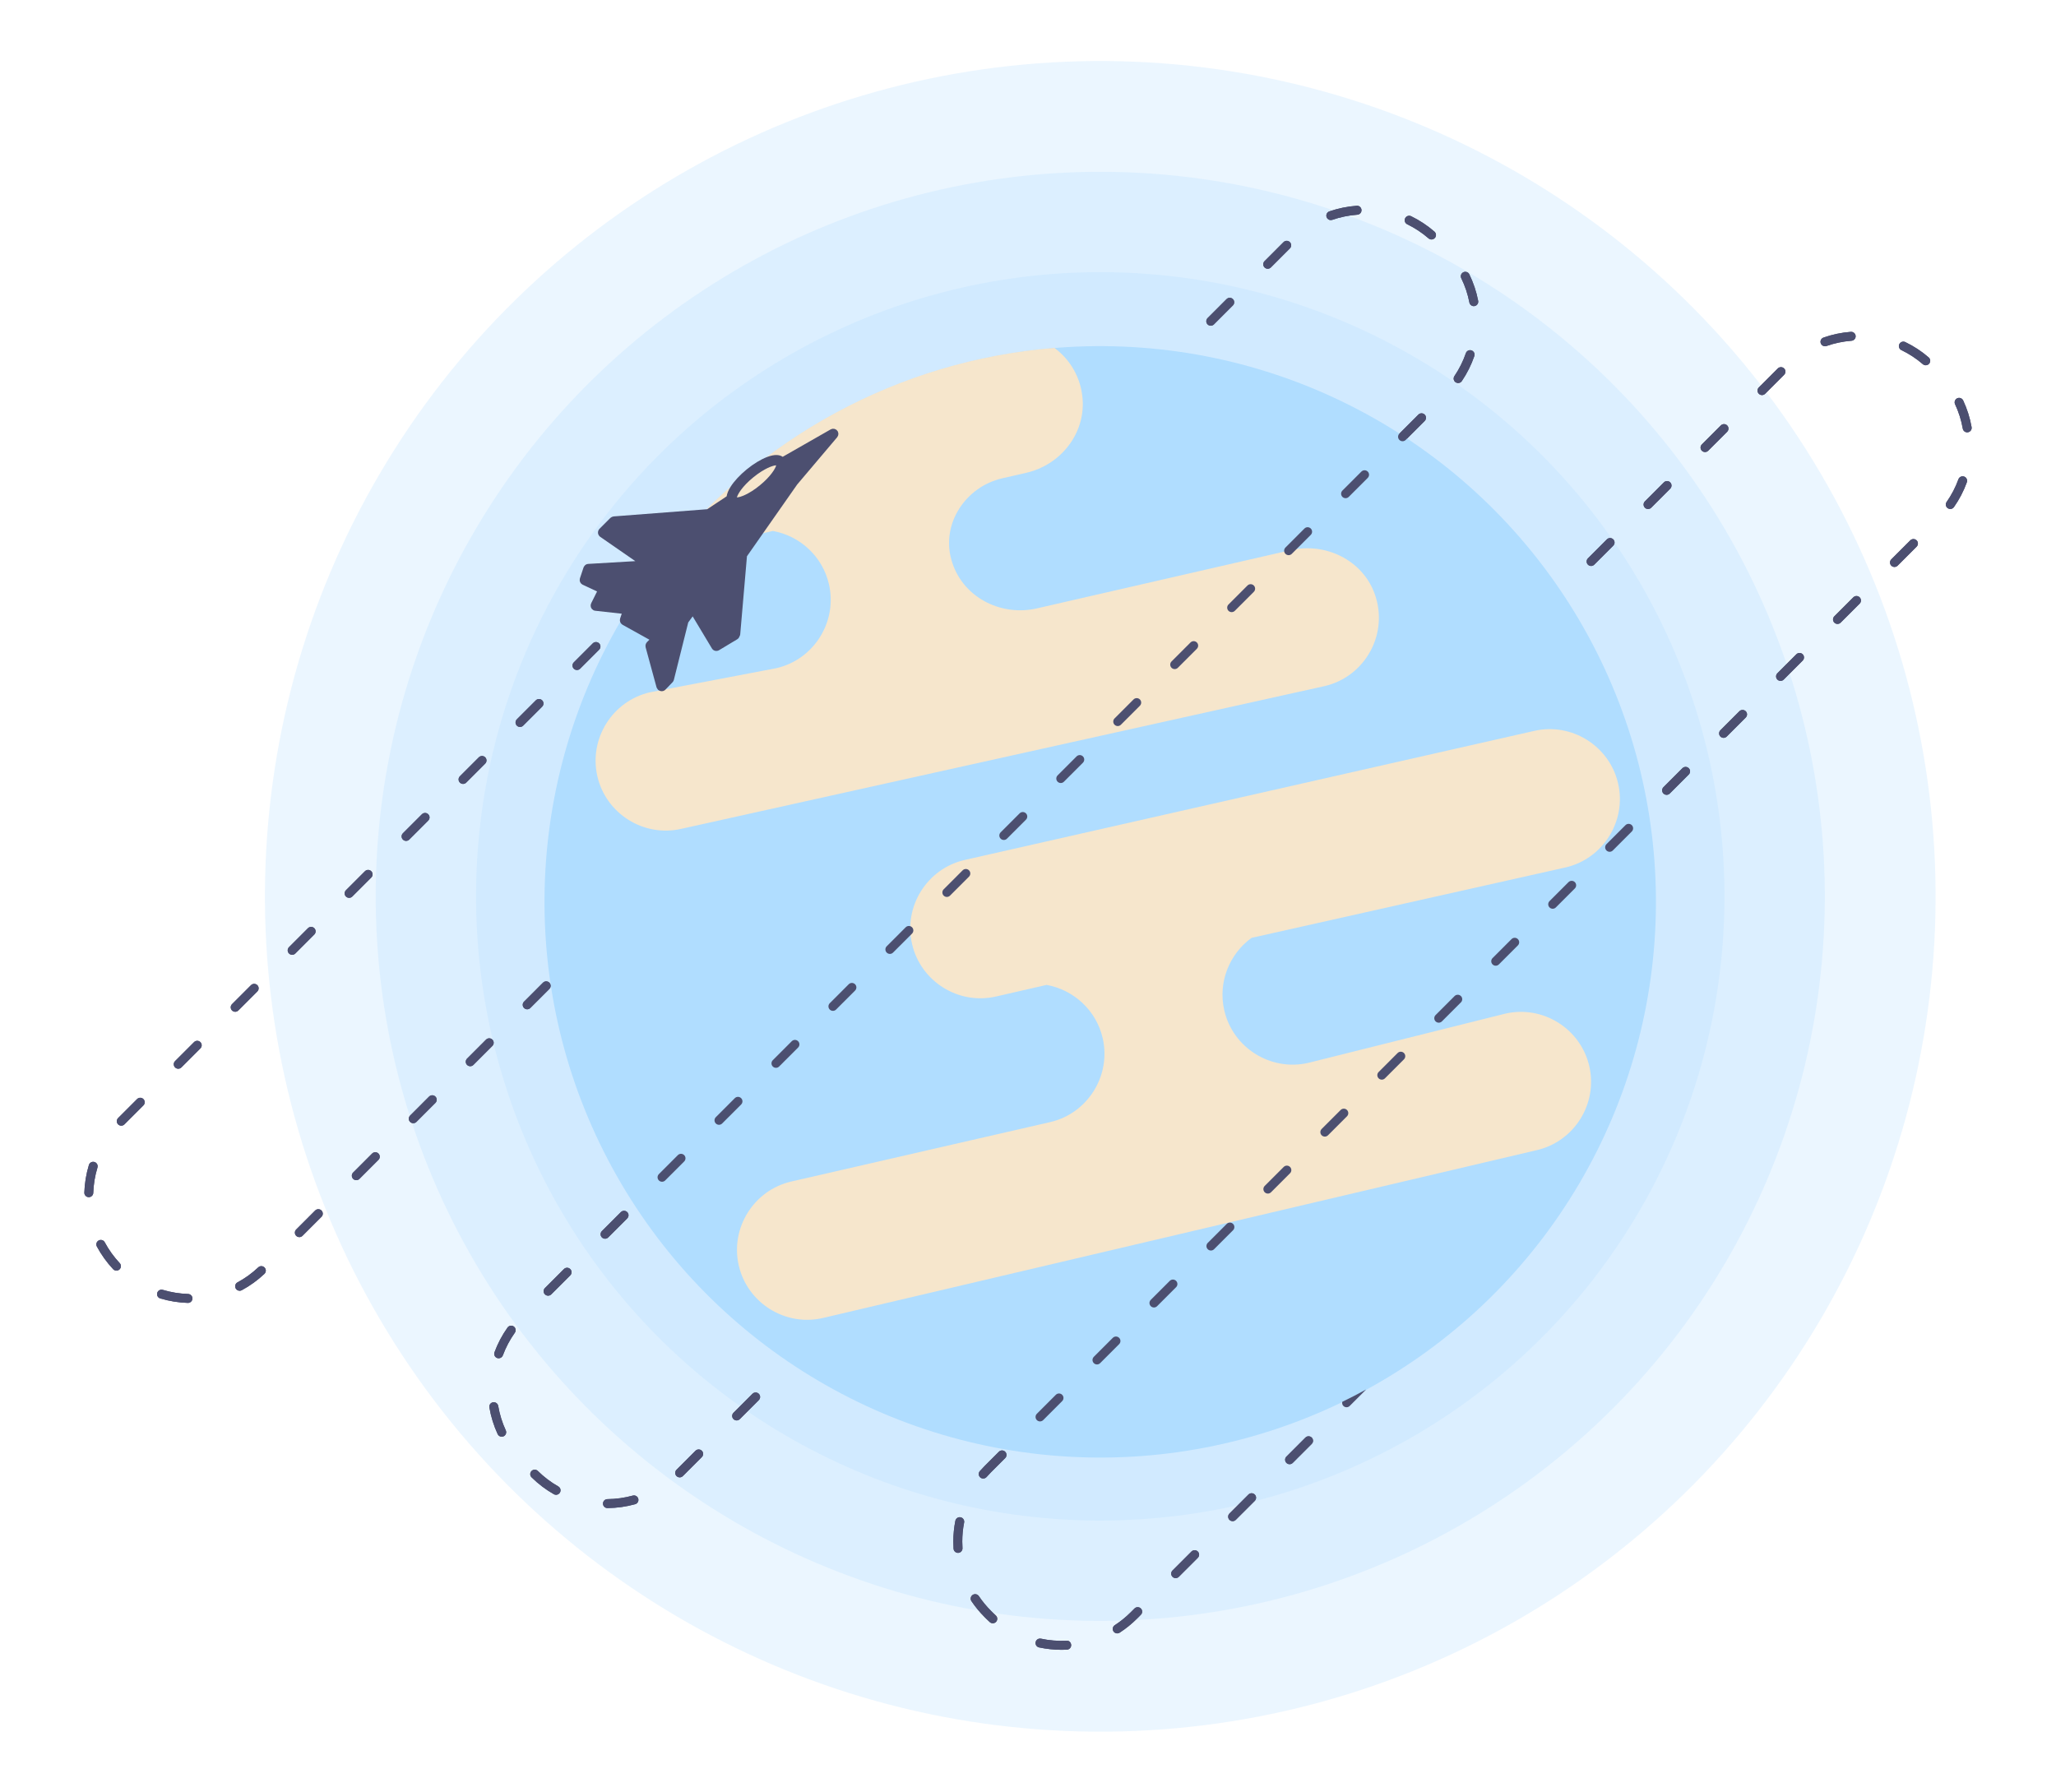 <?xml version="1.0" encoding="utf-8"?>
<!-- Generator: Adobe Illustrator 19.2.1, SVG Export Plug-In . SVG Version: 6.00 Build 0)  -->
<svg version="1.1" id="Layer_1" xmlns="http://www.w3.org/2000/svg" xmlns:xlink="http://www.w3.org/1999/xlink" x="0px" y="0px"
	 viewBox="0 0 390 340" style="enable-background:new 0 0 390 340;" xml:space="preserve">
<style type="text/css">
	.st0{opacity:0.25;fill:#B0DDFF;}
	.st1{fill:#B0DDFF;}
	.st2{fill:none;}
	.st3{fill:#4C4F70;}
	.st4{fill:#F6E6CC;}
</style>
<ellipse transform="matrix(0.008 -1 1 0.008 37.039 377.329)" class="st0" cx="208.661" cy="170" rx="158.448" ry="158.448"/>
<ellipse transform="matrix(0.008 -1 1 0.008 37.039 377.329)" class="st0" cx="208.661" cy="170" rx="137.437" ry="137.437"/>
<ellipse transform="matrix(0.008 -1 1 0.008 37.039 377.329)" class="st0" cx="208.661" cy="170" rx="118.402" ry="118.402"/>
<ellipse transform="matrix(0.008 -1 1 0.008 35.987 378.356)" class="st1" cx="208.653" cy="171.043" rx="105.411" ry="105.411"/>
<ellipse transform="matrix(0.008 -1 1 0.008 35.987 378.356)" class="st2" cx="208.653" cy="171.043" rx="105.411" ry="105.411"/>
<g>
	<path class="st3" d="M36.81,197.677l-3.601,3.601c-0.332,0.332-0.332,0.869,0,1.2
		c0.166,0.166,0.383,0.249,0.6,0.249c0.217,0,0.434-0.083,0.6-0.249l3.601-3.601
		c0.332-0.332,0.332-0.869,0-1.2C37.679,197.345,37.142,197.345,36.81,197.677z"/>
	<path class="st3" d="M70.426,166.461c0.332-0.332,0.332-0.869,0-1.2s-0.869-0.332-1.2,0l-3.601,3.601
		c-0.332,0.332-0.332,0.869,0,1.2c0.166,0.166,0.383,0.249,0.6,0.249s0.434-0.083,0.6-0.249
		L70.426,166.461z"/>
	<path class="st3" d="M59.783,229.62l-3.601,3.601c-0.332,0.332-0.332,0.869,0,1.2
		c0.166,0.166,0.383,0.249,0.6,0.249s0.434-0.083,0.6-0.249l3.601-3.601
		c0.332-0.332,0.332-0.869,0-1.2S60.114,229.288,59.783,229.62z"/>
	<path class="st3" d="M45.213,191.674l3.601-3.601c0.332-0.332,0.332-0.869,0-1.2s-0.869-0.332-1.2,0
		l-3.601,3.601c-0.332,0.332-0.332,0.869,0,1.2c0.166,0.166,0.383,0.249,0.6,0.249
		S45.047,191.84,45.213,191.674z"/>
	<path class="st3" d="M48.989,240.404c-1.184,1.119-2.507,2.076-3.935,2.844
		c-0.413,0.222-0.567,0.738-0.345,1.151c0.154,0.285,0.446,0.446,0.748,0.446
		c0.136,0,0.275-0.033,0.403-0.101c1.557-0.839,3.003-1.884,4.296-3.106
		c0.34-0.322,0.355-0.859,0.033-1.2C49.867,240.099,49.33,240.081,48.989,240.404z"/>
	<path class="st3" d="M59.62,177.267c0.332-0.332,0.332-0.869,0-1.2s-0.869-0.332-1.2,0l-3.601,3.601
		c-0.332,0.332-0.332,0.869,0,1.2c0.166,0.166,0.383,0.249,0.6,0.249s0.434-0.083,0.6-0.249
		L59.62,177.267z"/>
	<path class="st3" d="M70.589,218.814l-3.603,3.603c-0.332,0.332-0.332,0.869,0,1.2
		c0.166,0.166,0.383,0.249,0.6,0.249s0.434-0.083,0.6-0.249l3.603-3.603
		c0.332-0.332,0.332-0.869,0-1.2S70.92,218.482,70.589,218.814z"/>
	<path class="st3" d="M93.399,197.204c-0.332-0.332-0.869-0.332-1.2,0l-3.601,3.601
		c-0.332,0.332-0.332,0.869,0,1.2c0.166,0.166,0.383,0.249,0.6,0.249
		c0.217,0,0.434-0.083,0.6-0.249l3.601-3.601C93.731,198.073,93.731,197.536,93.399,197.204z"/>
	<path class="st3" d="M94.505,266.69c-0.08-0.463-0.524-0.768-0.98-0.695
		c-0.463,0.08-0.773,0.517-0.695,0.98c0.298,1.751,0.827,3.454,1.569,5.062
		c0.143,0.312,0.451,0.494,0.771,0.494c0.119,0,0.24-0.025,0.355-0.078
		c0.426-0.196,0.612-0.701,0.416-1.126C95.261,269.853,94.779,268.293,94.505,266.69z"/>
	<path class="st3" d="M96.276,251.822c-1.03,1.448-1.864,3.024-2.477,4.689
		c-0.162,0.439,0.061,0.927,0.502,1.089c0.096,0.036,0.196,0.053,0.293,0.053
		c0.345,0,0.67-0.212,0.796-0.555c0.562-1.522,1.326-2.966,2.268-4.291
		c0.272-0.383,0.182-0.912-0.199-1.184C97.082,251.352,96.549,251.44,96.276,251.822z"/>
	<path class="st3" d="M92.036,144.851c0.332-0.332,0.332-0.869,0-1.2s-0.869-0.332-1.2,0l-3.601,3.601
		c-0.332,0.332-0.332,0.869,0,1.2c0.166,0.166,0.383,0.249,0.6,0.249
		c0.217,0,0.434-0.083,0.6-0.249L92.036,144.851z"/>
	<path class="st3" d="M81.393,208.01l-3.601,3.601c-0.332,0.332-0.332,0.869,0,1.2
		c0.166,0.166,0.383,0.249,0.6,0.249s0.434-0.083,0.6-0.249l3.601-3.601
		c0.332-0.332,0.332-0.869,0-1.2S81.724,207.678,81.393,208.01z"/>
	<path class="st3" d="M81.232,155.656c0.332-0.332,0.332-0.869,0-1.2s-0.869-0.332-1.2,0l-3.603,3.603
		c-0.332,0.332-0.332,0.869,0,1.2c0.166,0.166,0.383,0.249,0.6,0.249s0.434-0.083,0.6-0.249
		L81.232,155.656z"/>
	<path class="st3" d="M266.896,83.201l3.354-3.354c0.332-0.332,0.332-0.869,0-1.2
		c-0.332-0.332-0.869-0.332-1.2,0l-3.601,3.601c-0.002,0.002-0.002,0.004-0.004,0.006
		C265.93,82.566,266.415,82.882,266.896,83.201z"/>
	<path class="st3" d="M102.842,134.046c0.332-0.332,0.332-0.869,0-1.2s-0.869-0.332-1.2,0l-3.601,3.601
		c-0.332,0.332-0.332,0.869,0,1.2c0.166,0.166,0.383,0.249,0.6,0.249s0.434-0.083,0.6-0.249
		L102.842,134.046z"/>
	<path class="st3" d="M266.932,42.54c1.457,0.71,2.82,1.61,4.051,2.679
		c0.161,0.139,0.36,0.207,0.557,0.207c0.237,0,0.473-0.099,0.642-0.292
		c0.307-0.355,0.269-0.89-0.085-1.199c-1.343-1.166-2.83-2.149-4.422-2.922
		c-0.415-0.207-0.929-0.032-1.134,0.391C266.335,41.827,266.511,42.336,266.932,42.54z"/>
	<path class="st3" d="M278.727,57.385c0.08,0.406,0.434,0.688,0.832,0.688
		c0.055,0,0.108-0.005,0.162-0.015c0.461-0.09,0.761-0.536,0.673-0.995
		c-0.337-1.743-0.904-3.434-1.681-5.029c-0.206-0.421-0.713-0.59-1.136-0.39
		c-0.421,0.206-0.595,0.715-0.39,1.136C277.902,54.24,278.419,55.79,278.727,57.385z"/>
	<path class="st3" d="M276.59,72.661c0.272,0,0.539-0.131,0.703-0.373
		c0.993-1.466,1.791-3.061,2.369-4.74c0.153-0.444-0.083-0.927-0.526-1.079
		c-0.454-0.154-0.927,0.083-1.079,0.526c-0.529,1.539-1.26,2.999-2.17,4.343
		c-0.262,0.388-0.161,0.915,0.227,1.179C276.26,72.613,276.426,72.661,276.59,72.661z"/>
	<path class="st3" d="M312.617,96.554c0.217,0,0.434-0.083,0.6-0.249l3.603-3.603
		c0.332-0.332,0.332-0.869,0-1.2c-0.332-0.332-0.869-0.332-1.2,0l-3.603,3.603
		c-0.332,0.332-0.332,0.869,0,1.2C312.183,96.472,312.4,96.554,312.617,96.554z"/>
	<path class="st3" d="M301.813,107.359c0.217,0,0.434-0.083,0.6-0.249l3.601-3.601
		c0.332-0.332,0.332-0.869,0-1.2c-0.332-0.332-0.869-0.332-1.2,0l-3.601,3.601
		c-0.332,0.332-0.332,0.869,0,1.2C301.379,107.276,301.596,107.359,301.813,107.359z"/>
	<path class="st3" d="M35.681,245.451c-1.627-0.05-3.24-0.312-4.797-0.778
		c-0.446-0.138-0.922,0.119-1.056,0.569c-0.136,0.449,0.119,0.922,0.569,1.056
		c1.698,0.511,3.459,0.796,5.231,0.851c0.01,0,0.018,0,0.027,0c0.458,0,0.834-0.363,0.849-0.822
		C36.517,245.857,36.148,245.466,35.681,245.451z"/>
	<path class="st3" d="M252.437,41.751c0.093,0,0.186-0.015,0.279-0.046
		c1.53-0.532,3.132-0.861,4.759-0.977c0.468-0.035,0.819-0.441,0.786-0.909
		c-0.035-0.469-0.448-0.839-0.909-0.786c-1.774,0.128-3.522,0.486-5.193,1.066
		c-0.443,0.154-0.676,0.638-0.524,1.081C251.757,41.531,252.085,41.751,252.437,41.751z"/>
	<path class="st3" d="M19.871,235.65c-0.221-0.415-0.738-0.57-1.149-0.347
		c-0.413,0.221-0.569,0.735-0.347,1.149c0.832,1.555,1.872,3.003,3.091,4.303
		c0.167,0.179,0.393,0.269,0.62,0.269c0.209,0,0.416-0.076,0.58-0.229
		c0.342-0.322,0.36-0.859,0.04-1.2C21.589,238.403,20.635,237.076,19.871,235.65z"/>
	<path class="st3" d="M26.004,208.482l-3.601,3.601c-0.332,0.332-0.332,0.869,0,1.2
		c0.166,0.166,0.383,0.249,0.6,0.249s0.434-0.083,0.6-0.249l3.601-3.601
		c0.332-0.332,0.332-0.869,0-1.2C26.873,208.151,26.336,208.151,26.004,208.482z"/>
	<path class="st3" d="M17.923,220.419c-0.456-0.136-0.924,0.118-1.06,0.565
		c-0.516,1.696-0.806,3.455-0.866,5.23c-0.015,0.469,0.352,0.861,0.821,0.877
		c0.01,0,0.02,0,0.028,0c0.456,0,0.834-0.361,0.849-0.821c0.053-1.625,0.32-3.238,0.793-4.792
		C18.624,221.029,18.37,220.555,17.923,220.419z"/>
	<path class="st3" d="M229.666,61.786c0.217,0,0.434-0.083,0.6-0.249l3.601-3.601
		c0.332-0.332,0.332-0.869,0-1.2s-0.869-0.332-1.2,0l-3.601,3.601
		c-0.332,0.332-0.332,0.869,0,1.2C229.232,61.703,229.449,61.786,229.666,61.786z"/>
	<path class="st3" d="M109.444,127.092c0.217,0,0.434-0.083,0.6-0.249l3.603-3.603
		c0.332-0.332,0.332-0.869,0-1.2s-0.869-0.332-1.2,0l-3.603,3.603
		c-0.332,0.332-0.332,0.869,0,1.2C109.01,127.009,109.227,127.092,109.444,127.092z"/>
	<path class="st3" d="M240.472,50.98c0.217,0,0.434-0.083,0.6-0.249l3.601-3.601
		c0.332-0.332,0.332-0.869,0-1.2s-0.869-0.332-1.2,0l-3.601,3.601
		c-0.332,0.332-0.332,0.869,0,1.2C240.037,50.897,240.255,50.98,240.472,50.98z"/>
	<path class="st3" d="M327.625,80.698c-0.332-0.332-0.869-0.332-1.2,0l-3.601,3.601
		c-0.332,0.332-0.332,0.869,0,1.2c0.166,0.166,0.383,0.249,0.6,0.249
		c0.217,0,0.434-0.083,0.6-0.249l3.601-3.601C327.956,81.567,327.956,81.03,327.625,80.698z"/>
	<path class="st3" d="M329.944,134.914l-3.601,3.601c-0.332,0.332-0.332,0.869,0,1.2
		c0.166,0.166,0.383,0.249,0.6,0.249c0.217,0,0.434-0.083,0.6-0.249l3.601-3.601
		c0.332-0.332,0.332-0.869,0-1.2C330.813,134.583,330.276,134.583,329.944,134.914z"/>
	<path class="st3" d="M338.43,69.892c-0.332-0.332-0.869-0.332-1.2,0l-3.601,3.601
		c-0.332,0.332-0.332,0.869,0,1.2c0.166,0.166,0.383,0.249,0.6,0.249s0.434-0.083,0.6-0.249
		l3.601-3.601C338.762,70.761,338.762,70.224,338.43,69.892z"/>
	<path class="st3" d="M254.611,265.911c-0.06,0.273,0.001,0.567,0.214,0.78
		c0.166,0.166,0.383,0.249,0.6,0.249s0.434-0.083,0.6-0.249l3.117-3.117
		C257.652,264.389,256.142,265.168,254.611,265.911z"/>
	<path class="st3" d="M340.75,124.109l-3.601,3.601c-0.332,0.332-0.332,0.869,0,1.2
		c0.166,0.166,0.383,0.249,0.6,0.249c0.217,0,0.434-0.083,0.6-0.249l3.601-3.601
		c0.332-0.332,0.332-0.869,0-1.2C341.619,123.777,341.082,123.777,340.75,124.109z"/>
	<path class="st3" d="M319.138,145.72l-3.601,3.601c-0.332,0.332-0.332,0.869,0,1.2
		c0.166,0.166,0.383,0.249,0.6,0.249c0.217,0,0.434-0.083,0.6-0.249l3.601-3.601
		c0.332-0.332,0.332-0.869,0-1.2C320.007,145.389,319.47,145.389,319.138,145.72z"/>
	<path class="st3" d="M372.391,75.959c-0.201-0.424-0.708-0.609-1.129-0.41
		c-0.424,0.201-0.609,0.705-0.41,1.129c0.69,1.469,1.182,3.026,1.466,4.631
		c0.073,0.411,0.431,0.701,0.834,0.701c0.05,0,0.099-0.003,0.149-0.013
		c0.463-0.081,0.769-0.522,0.688-0.983C373.681,79.262,373.143,77.561,372.391,75.959z"/>
	<path class="st3" d="M351.995,63.728c-0.036-0.468-0.456-0.816-0.912-0.783
		c-1.769,0.134-3.514,0.501-5.188,1.089c-0.443,0.156-0.675,0.64-0.519,1.083
		c0.123,0.348,0.451,0.567,0.801,0.567c0.093,0,0.189-0.015,0.282-0.048
		c1.534-0.539,3.132-0.874,4.754-0.997C351.68,64.603,352.03,64.195,351.995,63.728z"/>
	<path class="st3" d="M247.622,272.694l-3.603,3.603c-0.332,0.332-0.332,0.869,0,1.2
		c0.166,0.166,0.383,0.249,0.6,0.249s0.434-0.083,0.6-0.249l3.603-3.603
		c0.332-0.332,0.332-0.869,0-1.2C248.49,272.362,247.953,272.362,247.622,272.694z"/>
	<path class="st3" d="M361.413,64.887c-0.423-0.206-0.929-0.027-1.132,0.396
		c-0.204,0.423-0.027,0.93,0.396,1.132c1.461,0.703,2.827,1.598,4.059,2.663
		c0.161,0.139,0.358,0.207,0.555,0.207c0.237,0,0.474-0.099,0.642-0.293
		c0.307-0.355,0.269-0.892-0.086-1.197C364.501,66.631,363.008,65.653,361.413,64.887z"/>
	<path class="st3" d="M372.579,90.4c-0.434-0.158-0.927,0.066-1.086,0.509
		c-0.554,1.527-1.308,2.976-2.242,4.306c-0.27,0.383-0.177,0.914,0.207,1.182
		c0.148,0.104,0.318,0.154,0.487,0.154c0.267,0,0.529-0.126,0.695-0.361
		c1.02-1.452,1.844-3.034,2.447-4.704C373.249,91.045,373.02,90.559,372.579,90.4z"/>
	<path class="st3" d="M351.554,113.305l-3.601,3.601c-0.332,0.332-0.332,0.869,0,1.2
		c0.166,0.166,0.383,0.249,0.6,0.249c0.217,0,0.434-0.083,0.6-0.249l3.601-3.601
		c0.332-0.332,0.332-0.869,0-1.2C352.423,112.973,351.886,112.973,351.554,113.305z"/>
	<path class="st3" d="M362.36,102.499l-3.601,3.601c-0.332,0.332-0.332,0.869,0,1.2
		c0.166,0.166,0.383,0.249,0.6,0.249c0.217,0,0.434-0.083,0.6-0.249l3.601-3.601
		c0.332-0.332,0.332-0.869,0-1.2C363.229,102.167,362.692,102.167,362.36,102.499z"/>
	<path class="st3" d="M131.93,275.192l-3.601,3.601c-0.332,0.332-0.332,0.869,0,1.2
		c0.166,0.166,0.383,0.249,0.6,0.249s0.434-0.083,0.6-0.249l3.601-3.601
		c0.332-0.332,0.332-0.869,0-1.2C132.799,274.861,132.261,274.861,131.93,275.192z"/>
	<path class="st3" d="M115.374,234.723l3.601-3.601c0.332-0.332,0.332-0.869,0-1.2s-0.869-0.332-1.2,0
		l-3.601,3.601c-0.332,0.332-0.332,0.869,0,1.2c0.166,0.166,0.383,0.249,0.6,0.249
		S115.208,234.889,115.374,234.723z"/>
	<path class="st3" d="M120.031,283.698c-1.562,0.431-3.18,0.657-4.812,0.672
		c-0.468,0.005-0.844,0.388-0.841,0.857c0.003,0.466,0.383,0.841,0.849,0.841c0.002,0,0.005,0,0.008,0
		c1.777-0.015,3.543-0.262,5.246-0.735c0.453-0.124,0.718-0.592,0.592-1.043
		C120.952,283.838,120.479,283.572,120.031,283.698z"/>
	<path class="st3" d="M104.205,187.599c0.332-0.332,0.332-0.869,0-1.2s-0.869-0.332-1.2,0l-3.603,3.603
		c-0.332,0.332-0.332,0.869,0,1.2c0.166,0.166,0.383,0.249,0.6,0.249s0.434-0.083,0.6-0.249
		L104.205,187.599z"/>
	<path class="st3" d="M106.969,240.727l-3.601,3.601c-0.332,0.332-0.332,0.869,0,1.2
		c0.166,0.166,0.383,0.249,0.6,0.249s0.434-0.083,0.6-0.249l3.601-3.601
		c0.332-0.332,0.332-0.869,0-1.2S107.3,240.396,106.969,240.727z"/>
	<path class="st3" d="M105.899,281.961c-1.409-0.801-2.713-1.787-3.873-2.933
		c-0.335-0.33-0.872-0.327-1.2,0.007c-0.33,0.335-0.327,0.872,0.007,1.2
		c1.268,1.252,2.691,2.328,4.228,3.202c0.133,0.076,0.277,0.111,0.419,0.111
		c0.295,0,0.582-0.154,0.738-0.429C106.45,282.71,106.307,282.193,105.899,281.961z"/>
	<path class="st3" d="M142.736,264.387l-3.603,3.603c-0.332,0.332-0.332,0.869,0,1.2
		c0.166,0.166,0.383,0.249,0.6,0.249s0.434-0.083,0.6-0.249l3.603-3.603
		c0.332-0.332,0.332-0.869,0-1.2C143.604,264.055,143.067,264.055,142.736,264.387z"/>
	<path class="st3" d="M215.206,305.109l-0.708,0.708c-0.927,0.927-1.948,1.754-3.036,2.461
		c-0.393,0.254-0.504,0.781-0.249,1.174c0.162,0.25,0.434,0.386,0.711,0.386
		c0.159,0,0.32-0.045,0.463-0.138c1.187-0.769,2.301-1.673,3.311-2.683l0.708-0.708
		c0.332-0.332,0.332-0.869,0-1.2C216.075,304.778,215.537,304.778,215.206,305.109z"/>
	<path class="st3" d="M182.215,287.814c-0.449-0.096-0.907,0.207-0.997,0.668
		c-0.255,1.292-0.385,2.615-0.385,3.935c0,0.451,0.015,0.902,0.045,1.353
		c0.03,0.449,0.403,0.794,0.847,0.794c0.018,0,0.036,0,0.055-0.002
		c0.468-0.03,0.822-0.434,0.793-0.902c-0.027-0.415-0.041-0.829-0.041-1.244
		c0-1.209,0.118-2.422,0.352-3.606C182.974,288.351,182.676,287.903,182.215,287.814z"/>
	<path class="st3" d="M236.816,283.499l-3.601,3.601c-0.332,0.332-0.332,0.869,0,1.2
		c0.166,0.166,0.383,0.249,0.6,0.249c0.217,0,0.434-0.083,0.6-0.249l3.601-3.601
		c0.332-0.332,0.332-0.869,0-1.2C237.685,283.168,237.147,283.168,236.816,283.499z"/>
	<path class="st3" d="M226.01,294.305l-3.601,3.601c-0.332,0.332-0.332,0.869,0,1.2
		c0.166,0.166,0.383,0.249,0.6,0.249s0.434-0.083,0.6-0.249l3.601-3.601
		c0.332-0.332,0.332-0.869,0-1.2C226.879,293.974,226.342,293.974,226.01,294.305z"/>
	<path class="st3" d="M202.298,311.231c-1.64,0.08-3.263-0.053-4.843-0.393
		c-0.466-0.091-0.909,0.194-1.008,0.653c-0.098,0.458,0.194,0.909,0.653,1.008
		c1.396,0.298,2.834,0.451,4.27,0.453c0.338,0,0.675-0.008,1.015-0.027
		c0.468-0.023,0.829-0.423,0.804-0.89C203.163,311.568,202.793,311.158,202.298,311.231z"/>
	<path class="st3" d="M188.24,305.817l-0.27-0.27c-0.852-0.851-1.622-1.784-2.29-2.777
		c-0.264-0.391-0.791-0.491-1.179-0.23c-0.388,0.262-0.492,0.789-0.23,1.179
		c0.73,1.084,1.57,2.102,2.499,3.029l0.27,0.27c0.234,0.234,0.471,0.461,0.711,0.678
		c0.163,0.148,0.366,0.221,0.57,0.221c0.23,0,0.461-0.095,0.628-0.279
		c0.315-0.348,0.289-0.884-0.058-1.199C188.671,306.239,188.454,306.031,188.24,305.817z"/>
	<path class="st3" d="M189.476,275.383l-2.706,2.706c-0.313,0.313-0.613,0.635-0.904,0.963
		c-0.308,0.351-0.274,0.889,0.078,1.199c0.161,0.141,0.361,0.211,0.56,0.211
		c0.235,0,0.469-0.098,0.638-0.288c0.264-0.302,0.541-0.597,0.827-0.884l2.706-2.706
		c0.332-0.332,0.332-0.869,0-1.2C190.344,275.051,189.807,275.051,189.476,275.383z"/>
</g>
<path class="st4" d="M237.401,177.904l59.56-13.358c7.122-1.635,11.612-8.799,9.978-15.922
	c-1.634-7.122-8.799-11.612-15.922-9.978l-108.036,24.483c-7.122,1.635-11.612,8.799-9.978,15.922
	c1.634,7.122,8.799,11.612,15.922,9.978l9.599-2.203c5.091,0.911,9.422,4.77,10.647,10.107
	c1.635,7.122-2.855,14.287-9.977,15.922l-49.083,11.264c-7.122,1.635-11.612,8.799-9.978,15.922
	c1.635,7.122,8.8,11.613,15.922,9.978l135.44-31.845c7.122-1.635,11.612-8.799,9.978-15.922
	c-1.635-7.122-8.799-11.612-15.922-9.978l-37.404,9.346c-7.121,1.633-14.285-2.857-15.919-9.978
	C231.002,186.304,233.217,180.944,237.401,177.904z"/>
<path class="st4" d="M157.245,110.825c1.634,7.122-2.855,14.286-9.976,15.921l-23.979,4.575
	c-7.122,1.635-11.612,8.799-9.978,15.922c1.635,7.122,8.8,11.612,15.922,9.978l122.015-27.073
	c7.695-1.766,12.318-9.988,9.463-17.637c-2.358-6.319-9.319-9.66-15.893-8.152l-48.141,11.048
	c-6.491,1.49-13.364-1.757-15.787-7.961c-0.166-0.424-0.308-0.85-0.428-1.277
	c-1.926-6.845,2.707-13.844,9.638-15.435l4.581-1.051c6.44-1.478,11.15-7.335,10.681-13.926
	c-0.293-4.124-2.377-7.565-5.354-9.768c-29.836,2.421-56.2,17.276-73.843,39.418l20.432-4.689
	C151.689,101.629,156.02,105.487,157.245,110.825z"/>
<g>
	<g>
		<path class="st3" d="M144.127,92.07c-2.097,1.715-3.76,2.275-4.346,2.286
			c0.128-0.572,1.009-2.094,3.106-3.803c2.097-1.715,3.76-2.276,4.346-2.286
			C147.107,88.838,146.224,90.355,144.127,92.07 M124.786,130.785c0.017,0.019,0.024,0.043,0.042,0.061
			c0.034,0.033,0.078,0.047,0.114,0.074c0.035,0.024,0.067,0.047,0.103,0.066
			c0.373,0.205,0.843,0.164,1.158-0.15l0.011-0.011l1.376-1.428
			c0.071-0.077,0.127-0.167,0.17-0.266c0.014-0.029,0.025-0.057,0.035-0.087
			c0.008-0.025,0.022-0.046,0.029-0.072l2.726-10.902l0.843-1.15l3.65,6.082
			c0.279,0.464,0.881,0.615,1.345,0.337l3.465-2.079c0.071-0.043,0.134-0.094,0.189-0.149
			c0.101-0.101,0.167-0.225,0.215-0.355c0.08-0.127,0.141-0.267,0.155-0.426l1.277-14.811
			l9.526-13.609l7.594-8.975c0.018-0.021,0.023-0.048,0.038-0.07
			c0.049-0.068,0.09-0.139,0.119-0.216c0.016-0.041,0.028-0.079,0.037-0.121
			c0.018-0.075,0.024-0.149,0.025-0.226c0-0.042,0.003-0.082-0.003-0.123
			c-0.01-0.079-0.035-0.155-0.065-0.23c-0.015-0.037-0.021-0.073-0.04-0.107
			c-0.004-0.008-0.005-0.017-0.009-0.026c-0.03-0.052-0.076-0.085-0.113-0.128
			c-0.036-0.044-0.06-0.096-0.105-0.134c-0.006-0.005-0.015-0.006-0.021-0.012
			c-0.056-0.045-0.121-0.07-0.184-0.101c-0.053-0.026-0.101-0.061-0.156-0.077
			c-0.049-0.014-0.099-0.01-0.15-0.017c-0.076-0.01-0.15-0.025-0.225-0.017
			c-0.037,0.004-0.073,0.023-0.111,0.032c-0.087,0.019-0.174,0.04-0.254,0.083
			c-0.006,0.003-0.012,0.003-0.018,0.007l-9.106,5.203c-0.527-0.367-1.426-0.549-2.967,0.037
			c-1.19,0.453-2.56,1.285-3.855,2.345c-1.296,1.058-2.385,2.234-3.065,3.31
			c-0.455,0.72-0.669,1.309-0.741,1.797l-3.674,2.449l-17.764,1.367
			c-0.049,0.004-0.089,0.028-0.135,0.038c-0.067,0.015-0.132,0.026-0.195,0.055
			c-0.067,0.03-0.121,0.075-0.178,0.119c-0.035,0.027-0.078,0.04-0.11,0.073l-2.079,2.079
			c-0.022,0.022-0.03,0.052-0.049,0.076c-0.019,0.022-0.046,0.035-0.064,0.06
			c-0.021,0.03-0.025,0.067-0.042,0.098c-0.032,0.06-0.059,0.117-0.078,0.18
			c-0.019,0.06-0.029,0.119-0.035,0.181c-0.006,0.063-0.008,0.123-0.003,0.186
			c0.006,0.063,0.019,0.121,0.036,0.182c0.017,0.06,0.038,0.116,0.067,0.172
			c0.03,0.058,0.067,0.111,0.109,0.163c0.023,0.028,0.033,0.063,0.059,0.089
			c0.022,0.022,0.051,0.03,0.074,0.049c0.024,0.019,0.036,0.046,0.061,0.064l6.674,4.62
			l-8.945,0.526c-0.003,0.001-0.006,0.002-0.009,0.002c-0.121,0.008-0.236,0.042-0.344,0.091
			c-0.008,0.003-0.017,0.003-0.025,0.007c-0.148,0.073-0.266,0.195-0.362,0.336
			c-0.049,0.072-0.1,0.141-0.128,0.224c-0.001,0.003-0.003,0.005-0.004,0.008l-0.693,2.079
			c-0.015,0.046-0.009,0.092-0.017,0.138c-0.012,0.066-0.026,0.128-0.024,0.193
			c0.001,0.064,0.015,0.123,0.029,0.186c0.013,0.06,0.025,0.119,0.049,0.177
			c0.025,0.058,0.061,0.108,0.097,0.161c0.035,0.051,0.067,0.102,0.112,0.146
			c0.047,0.046,0.102,0.08,0.157,0.116c0.04,0.026,0.068,0.062,0.112,0.082l2.74,1.279
			l-1.122,2.246c-0.028,0.054-0.03,0.113-0.046,0.17c-0.015,0.054-0.045,0.102-0.051,0.16
			c-0.002,0.008,0.002,0.015,0.001,0.022c-0.006,0.077,0.009,0.15,0.02,0.227
			c0.007,0.051,0.005,0.105,0.019,0.154c0.02,0.06,0.058,0.112,0.088,0.167
			c0.03,0.055,0.051,0.113,0.091,0.161c0.034,0.041,0.082,0.068,0.123,0.103
			c0.056,0.049,0.108,0.101,0.174,0.137c0.008,0.003,0.012,0.01,0.019,0.015
			c0.103,0.051,0.211,0.08,0.319,0.093c0.003,0.001,0.008,0.003,0.011,0.004l5.033,0.559
			l-0.31,0.929c-0.012,0.035-0.006,0.069-0.013,0.105c-0.014,0.065-0.023,0.128-0.024,0.193
			c-0.001,0.064,0.005,0.124,0.015,0.186c0.012,0.062,0.027,0.119,0.05,0.176
			c0.023,0.06,0.051,0.114,0.085,0.168c0.033,0.052,0.069,0.099,0.111,0.144
			c0.046,0.049,0.095,0.089,0.151,0.129c0.028,0.02,0.048,0.049,0.079,0.067l5.101,2.835l-0.467,0.467
			c-0.031,0.031-0.044,0.071-0.07,0.106c-0.04,0.053-0.08,0.103-0.108,0.164
			c-0.028,0.058-0.044,0.116-0.061,0.177c-0.016,0.06-0.03,0.118-0.035,0.18
			c-0.005,0.069,0.003,0.134,0.013,0.202c0.006,0.041-0.003,0.081,0.008,0.122l2.079,7.623
			c0.012,0.044,0.041,0.076,0.058,0.116c0.011,0.028,0.027,0.052,0.04,0.079
			C124.683,130.652,124.727,130.724,124.786,130.785"/>
	</g>
</g>
<g>
	<path class="st3" d="M17.923,220.419c-0.456-0.136-0.924,0.118-1.06,0.565
		c-0.516,1.696-0.806,3.455-0.866,5.23c-0.015,0.469,0.352,0.861,0.821,0.877h0.028
		c0.456,0,0.834-0.361,0.849-0.821c0.053-1.625,0.32-3.238,0.793-4.792
		C18.624,221.029,18.37,220.555,17.923,220.419z"/>
	<path class="st3" d="M26.004,208.482l-3.601,3.601c-0.332,0.332-0.332,0.869,0,1.2
		c0.166,0.166,0.383,0.249,0.6,0.249s0.434-0.083,0.6-0.249l3.601-3.601
		c0.332-0.332,0.332-0.869,0-1.2C26.873,208.151,26.336,208.151,26.004,208.482z"/>
	<path class="st3" d="M35.681,245.451c-1.627-0.05-3.24-0.312-4.797-0.778
		c-0.446-0.138-0.922,0.119-1.056,0.569c-0.136,0.449,0.119,0.922,0.569,1.056
		c1.698,0.511,3.459,0.796,5.231,0.851h0.027c0.458,0,0.834-0.363,0.849-0.822
		C36.517,245.857,36.148,245.466,35.681,245.451z"/>
	<path class="st3" d="M19.871,235.65c-0.221-0.415-0.738-0.57-1.149-0.347
		c-0.413,0.221-0.569,0.735-0.347,1.149c0.832,1.555,1.872,3.003,3.091,4.303
		c0.167,0.179,0.393,0.269,0.62,0.269c0.209,0,0.416-0.076,0.58-0.229
		c0.342-0.322,0.36-0.859,0.04-1.2C21.589,238.403,20.635,237.076,19.871,235.65z"/>
	<path class="st3" d="M36.81,197.677l-3.601,3.601c-0.332,0.332-0.332,0.869,0,1.2
		c0.166,0.166,0.383,0.249,0.6,0.249c0.217,0,0.434-0.083,0.6-0.249l3.601-3.601
		c0.332-0.332,0.332-0.869,0-1.2C37.679,197.345,37.142,197.345,36.81,197.677z"/>
	<path class="st3" d="M104.205,187.599c0.332-0.332,0.332-0.869,0-1.2s-0.869-0.332-1.2,0l-3.603,3.603
		c-0.332,0.332-0.332,0.869,0,1.2c0.166,0.166,0.383,0.249,0.6,0.249s0.434-0.083,0.6-0.249
		L104.205,187.599z"/>
	<path class="st3" d="M94.505,266.69c-0.08-0.463-0.524-0.768-0.98-0.695
		c-0.463,0.08-0.773,0.517-0.695,0.98c0.298,1.751,0.827,3.454,1.569,5.062
		c0.143,0.312,0.451,0.494,0.771,0.494c0.119,0,0.24-0.025,0.355-0.078
		c0.426-0.196,0.612-0.701,0.416-1.126C95.261,269.853,94.779,268.293,94.505,266.69z"/>
	<path class="st3" d="M45.213,191.674l3.601-3.601c0.332-0.332,0.332-0.869,0-1.2s-0.869-0.332-1.2,0
		l-3.601,3.601c-0.332,0.332-0.332,0.869,0,1.2c0.166,0.166,0.383,0.249,0.6,0.249
		S45.047,191.84,45.213,191.674z"/>
	<path class="st3" d="M81.393,208.01l-3.601,3.601c-0.332,0.332-0.332,0.869,0,1.2
		c0.166,0.166,0.383,0.249,0.6,0.249s0.434-0.083,0.6-0.249l3.601-3.601
		c0.332-0.332,0.332-0.869,0-1.2S81.724,207.678,81.393,208.01z"/>
	<path class="st3" d="M92.036,144.851c0.332-0.332,0.332-0.869,0-1.2s-0.869-0.332-1.2,0l-3.601,3.601
		c-0.332,0.332-0.332,0.869,0,1.2c0.166,0.166,0.383,0.249,0.6,0.249
		c0.217,0,0.434-0.083,0.6-0.249L92.036,144.851z"/>
	<path class="st3" d="M96.276,251.822c-1.03,1.448-1.864,3.024-2.477,4.689
		c-0.162,0.439,0.061,0.927,0.502,1.089c0.096,0.036,0.196,0.053,0.293,0.053
		c0.345,0,0.67-0.212,0.796-0.555c0.562-1.522,1.326-2.966,2.268-4.291
		c0.272-0.383,0.182-0.912-0.199-1.184C97.082,251.352,96.549,251.44,96.276,251.822z"/>
	<path class="st3" d="M102.842,134.046c0.332-0.332,0.332-0.869,0-1.2s-0.869-0.332-1.2,0l-3.601,3.601
		c-0.332,0.332-0.332,0.869,0,1.2c0.166,0.166,0.383,0.249,0.6,0.249s0.434-0.083,0.6-0.249
		L102.842,134.046z"/>
	<path class="st3" d="M93.399,197.204c-0.332-0.332-0.869-0.332-1.2,0l-3.601,3.601
		c-0.332,0.332-0.332,0.869,0,1.2c0.166,0.166,0.383,0.249,0.6,0.249
		c0.217,0,0.434-0.083,0.6-0.249l3.601-3.601C93.731,198.073,93.731,197.536,93.399,197.204z"/>
	<path class="st3" d="M59.62,177.267c0.332-0.332,0.332-0.869,0-1.2s-0.869-0.332-1.2,0l-3.601,3.601
		c-0.332,0.332-0.332,0.869,0,1.2c0.166,0.166,0.383,0.249,0.6,0.249s0.434-0.083,0.6-0.249
		L59.62,177.267z"/>
	<path class="st3" d="M48.989,240.404c-1.184,1.119-2.507,2.076-3.935,2.844
		c-0.413,0.222-0.567,0.738-0.345,1.151c0.154,0.285,0.446,0.446,0.748,0.446
		c0.136,0,0.275-0.033,0.403-0.101c1.557-0.839,3.003-1.884,4.296-3.106
		c0.34-0.322,0.355-0.859,0.033-1.2C49.867,240.099,49.33,240.081,48.989,240.404z"/>
	<path class="st3" d="M81.232,155.656c0.332-0.332,0.332-0.869,0-1.2s-0.869-0.332-1.2,0l-3.603,3.603
		c-0.332,0.332-0.332,0.869,0,1.2c0.166,0.166,0.383,0.249,0.6,0.249s0.434-0.083,0.6-0.249
		L81.232,155.656z"/>
	<path class="st3" d="M59.783,229.62l-3.601,3.601c-0.332,0.332-0.332,0.869,0,1.2
		c0.166,0.166,0.383,0.249,0.6,0.249s0.434-0.083,0.6-0.249l3.601-3.601
		c0.332-0.332,0.332-0.869,0-1.2S60.114,229.288,59.783,229.62z"/>
	<path class="st3" d="M70.426,166.461c0.332-0.332,0.332-0.869,0-1.2s-0.869-0.332-1.2,0l-3.601,3.601
		c-0.332,0.332-0.332,0.869,0,1.2c0.166,0.166,0.383,0.249,0.6,0.249s0.434-0.083,0.6-0.249
		L70.426,166.461z"/>
	<path class="st3" d="M70.589,218.814l-3.603,3.603c-0.332,0.332-0.332,0.869,0,1.2
		c0.166,0.166,0.383,0.249,0.6,0.249s0.434-0.083,0.6-0.249l3.603-3.603
		c0.332-0.332,0.332-0.869,0-1.2S70.92,218.482,70.589,218.814z"/>
	<path class="st3" d="M261.511,204.548c0.166,0.166,0.383,0.249,0.6,0.249
		c0.217,0,0.434-0.083,0.6-0.249l3.601-3.601c0.332-0.332,0.332-0.869,0-1.2
		c-0.332-0.332-0.869-0.332-1.2,0l-3.601,3.601C261.18,203.679,261.18,204.216,261.511,204.548z"/>
	<path class="st3" d="M254.642,93.054c-0.332,0.332-0.332,0.869,0,1.2
		c0.166,0.166,0.383,0.249,0.6,0.249s0.434-0.083,0.6-0.249l3.601-3.601
		c0.332-0.332,0.332-0.869,0-1.2c-0.332-0.332-0.869-0.332-1.2,0L254.642,93.054z"/>
	<path class="st3" d="M252.437,41.751c0.093,0,0.186-0.015,0.279-0.046
		c1.53-0.532,3.132-0.861,4.759-0.977c0.468-0.035,0.819-0.441,0.786-0.909
		c-0.035-0.469-0.448-0.839-0.909-0.786c-1.774,0.128-3.522,0.486-5.193,1.066
		c-0.443,0.154-0.676,0.638-0.524,1.081C251.757,41.531,252.085,41.751,252.437,41.751z"/>
	<path class="st3" d="M266.932,42.54c1.457,0.71,2.82,1.61,4.051,2.679
		c0.161,0.139,0.36,0.207,0.557,0.207c0.237,0,0.473-0.099,0.642-0.292
		c0.307-0.355,0.269-0.89-0.085-1.199c-1.343-1.166-2.83-2.149-4.422-2.922
		c-0.415-0.207-0.929-0.032-1.134,0.391C266.335,41.827,266.511,42.336,266.932,42.54z"/>
	<path class="st3" d="M273.516,193.744l3.603-3.603c0.332-0.332,0.332-0.869,0-1.2
		c-0.332-0.332-0.869-0.332-1.2,0l-3.603,3.603c-0.332,0.332-0.332,0.869,0,1.2
		c0.166,0.166,0.383,0.249,0.6,0.249S273.35,193.909,273.516,193.744z"/>
	<path class="st3" d="M283.121,182.938c0.166,0.166,0.383,0.249,0.6,0.249
		c0.217,0,0.434-0.083,0.6-0.249l3.601-3.601c0.332-0.332,0.332-0.869,0-1.2
		c-0.332-0.332-0.869-0.332-1.2,0l-3.601,3.601C282.79,182.069,282.79,182.606,283.121,182.938z"/>
	<path class="st3" d="M276.59,72.661c0.272,0,0.539-0.131,0.703-0.373
		c0.993-1.466,1.791-3.061,2.369-4.74c0.153-0.444-0.083-0.927-0.526-1.079
		c-0.454-0.154-0.927,0.083-1.079,0.526c-0.529,1.539-1.26,2.999-2.17,4.343
		c-0.262,0.388-0.161,0.915,0.227,1.179C276.26,72.613,276.426,72.661,276.59,72.661z"/>
	<path class="st3" d="M278.727,57.385c0.08,0.406,0.434,0.688,0.832,0.688
		c0.055,0,0.108-0.005,0.162-0.015c0.461-0.09,0.761-0.536,0.673-0.995
		c-0.337-1.743-0.904-3.434-1.681-5.029c-0.206-0.421-0.713-0.59-1.136-0.39
		c-0.421,0.206-0.595,0.715-0.39,1.136C277.902,54.24,278.419,55.79,278.727,57.385z"/>
	<path class="st3" d="M266.048,83.698c0.217,0,0.434-0.083,0.6-0.249l3.601-3.601
		c0.332-0.332,0.332-0.869,0-1.2c-0.332-0.332-0.869-0.332-1.2,0l-3.601,3.601
		c-0.332,0.332-0.332,0.869,0,1.2C265.614,83.615,265.831,83.698,266.048,83.698z"/>
	<path class="st3" d="M211.42,137.476c0.166,0.166,0.383,0.249,0.6,0.249s0.434-0.083,0.6-0.249
		l3.601-3.601c0.332-0.332,0.332-0.869,0-1.2s-0.869-0.332-1.2,0l-3.601,3.601
		C211.089,136.607,211.089,137.145,211.42,137.476z"/>
	<path class="st3" d="M200.615,148.282c0.166,0.166,0.383,0.249,0.6,0.249s0.434-0.083,0.6-0.249
		l3.603-3.603c0.332-0.332,0.332-0.869,0-1.2s-0.869-0.332-1.2,0l-3.603,3.603
		C200.283,147.413,200.283,147.95,200.615,148.282z"/>
	<path class="st3" d="M243.836,105.06c0.166,0.166,0.383,0.249,0.6,0.249s0.434-0.083,0.6-0.249
		l3.603-3.603c0.332-0.332,0.332-0.869,0-1.2c-0.332-0.332-0.869-0.332-1.2,0l-3.603,3.603
		C243.505,104.192,243.505,104.729,243.836,105.06z"/>
	<path class="st3" d="M222.226,126.67c0.166,0.166,0.383,0.249,0.6,0.249s0.434-0.083,0.6-0.249
		l3.601-3.601c0.332-0.332,0.332-0.869,0-1.2c-0.332-0.332-0.869-0.332-1.2,0l-3.601,3.601
		C221.895,125.802,221.895,126.339,222.226,126.67z"/>
	<path class="st3" d="M240.472,50.98c0.217,0,0.434-0.083,0.6-0.249l3.601-3.601
		c0.332-0.332,0.332-0.869,0-1.2s-0.869-0.332-1.2,0l-3.601,3.601
		c-0.332,0.332-0.332,0.869,0,1.2C240.037,50.897,240.255,50.98,240.472,50.98z"/>
	<path class="st3" d="M229.666,61.786c0.217,0,0.434-0.083,0.6-0.249l3.601-3.601
		c0.332-0.332,0.332-0.869,0-1.2s-0.869-0.332-1.2,0l-3.601,3.601
		c-0.332,0.332-0.332,0.869,0,1.2C229.232,61.703,229.449,61.786,229.666,61.786z"/>
	<path class="st3" d="M233.032,115.865c0.166,0.166,0.383,0.249,0.6,0.249s0.434-0.083,0.6-0.249
		l3.601-3.601c0.332-0.332,0.332-0.869,0-1.2s-0.869-0.332-1.2,0l-3.601,3.601
		C232.7,114.996,232.7,115.533,233.032,115.865z"/>
	<path class="st3" d="M189.476,275.383l-2.706,2.706c-0.313,0.313-0.613,0.635-0.904,0.963
		c-0.308,0.351-0.274,0.889,0.078,1.199c0.161,0.141,0.361,0.211,0.56,0.211
		c0.235,0,0.469-0.098,0.638-0.288c0.264-0.302,0.541-0.597,0.827-0.884l2.706-2.706
		c0.332-0.332,0.332-0.869,0-1.2C190.344,275.051,189.807,275.051,189.476,275.383z"/>
	<path class="st3" d="M255.507,210.552c-0.332-0.332-0.869-0.332-1.2,0l-3.601,3.601
		c-0.332,0.332-0.332,0.869,0,1.2c0.166,0.166,0.383,0.249,0.6,0.249s0.434-0.083,0.6-0.249
		l3.601-3.601C255.839,211.421,255.839,210.883,255.507,210.552z"/>
	<path class="st3" d="M297.529,167.33l-3.601,3.601c-0.332,0.332-0.332,0.869,0,1.2
		c0.166,0.166,0.383,0.249,0.6,0.249c0.217,0,0.434-0.083,0.6-0.249l3.601-3.601
		c0.332-0.332,0.332-0.869,0-1.2C298.397,166.999,297.86,166.999,297.529,167.33z"/>
	<path class="st3" d="M247.622,272.694l-3.603,3.603c-0.332,0.332-0.332,0.869,0,1.2
		c0.166,0.166,0.383,0.249,0.6,0.249s0.434-0.083,0.6-0.249l3.603-3.603
		c0.332-0.332,0.332-0.869,0-1.2C248.49,272.362,247.953,272.362,247.622,272.694z"/>
	<path class="st3" d="M306.015,102.308c-0.332-0.332-0.869-0.332-1.2,0l-3.601,3.601
		c-0.332,0.332-0.332,0.869,0,1.2c0.166,0.166,0.383,0.249,0.6,0.249
		c0.217,0,0.434-0.083,0.6-0.249l3.601-3.601C306.346,103.177,306.346,102.64,306.015,102.308z"/>
	<path class="st3" d="M308.334,156.524l-3.603,3.603c-0.332,0.332-0.332,0.869,0,1.2
		c0.166,0.166,0.383,0.249,0.6,0.249c0.217,0,0.434-0.083,0.6-0.249l3.603-3.603
		c0.332-0.332,0.332-0.869,0-1.2C309.203,156.193,308.666,156.193,308.334,156.524z"/>
	<path class="st3" d="M223.092,242.967c-0.332-0.332-0.869-0.332-1.2,0l-3.601,3.601
		c-0.332,0.332-0.332,0.869,0,1.2c0.166,0.166,0.383,0.249,0.6,0.249s0.434-0.083,0.6-0.249
		l3.601-3.601C223.423,243.836,223.423,243.299,223.092,242.967z"/>
	<path class="st3" d="M244.703,221.356c-0.332-0.332-0.869-0.332-1.2,0l-3.603,3.603
		c-0.332,0.332-0.332,0.869,0,1.2c0.166,0.166,0.383,0.249,0.6,0.249s0.434-0.083,0.6-0.249
		l3.603-3.603C245.035,222.225,245.035,221.687,244.703,221.356z"/>
	<path class="st3" d="M215.206,305.109l-0.708,0.708c-0.927,0.927-1.948,1.754-3.036,2.461
		c-0.393,0.254-0.504,0.781-0.249,1.174c0.162,0.25,0.434,0.386,0.711,0.386
		c0.159,0,0.32-0.045,0.463-0.138c1.187-0.769,2.301-1.673,3.311-2.683l0.708-0.708
		c0.332-0.332,0.332-0.869,0-1.2C216.075,304.778,215.537,304.778,215.206,305.109z"/>
	<path class="st3" d="M226.01,294.305l-3.601,3.601c-0.332,0.332-0.332,0.869,0,1.2
		c0.166,0.166,0.383,0.249,0.6,0.249s0.434-0.083,0.6-0.249l3.601-3.601
		c0.332-0.332,0.332-0.869,0-1.2C226.879,293.974,226.342,293.974,226.01,294.305z"/>
	<path class="st3" d="M233.898,232.162c-0.332-0.332-0.869-0.332-1.2,0l-3.601,3.601
		c-0.332,0.332-0.332,0.869,0,1.2c0.166,0.166,0.383,0.249,0.6,0.249s0.434-0.083,0.6-0.249
		l3.601-3.601C234.229,233.03,234.229,232.493,233.898,232.162z"/>
	<path class="st3" d="M236.816,283.499l-3.601,3.601c-0.332,0.332-0.332,0.869,0,1.2
		c0.166,0.166,0.383,0.249,0.6,0.249c0.217,0,0.434-0.083,0.6-0.249l3.601-3.601
		c0.332-0.332,0.332-0.869,0-1.2C237.685,283.168,237.147,283.168,236.816,283.499z"/>
	<path class="st3" d="M212.286,253.773c-0.332-0.332-0.869-0.332-1.2,0l-3.601,3.601
		c-0.332,0.332-0.332,0.869,0,1.2c0.166,0.166,0.383,0.249,0.6,0.249
		c0.217,0,0.434-0.083,0.6-0.249l3.601-3.601C212.618,254.642,212.618,254.105,212.286,253.773z"/>
	<path class="st3" d="M361.413,64.887c-0.423-0.206-0.929-0.027-1.132,0.396
		c-0.204,0.423-0.027,0.93,0.396,1.132c1.461,0.703,2.827,1.598,4.059,2.663
		c0.161,0.139,0.358,0.207,0.555,0.207c0.237,0,0.474-0.099,0.642-0.293
		c0.307-0.355,0.269-0.892-0.086-1.197C364.501,66.631,363.008,65.653,361.413,64.887z"/>
	<path class="st3" d="M316.82,91.502c-0.332-0.332-0.869-0.332-1.2,0l-3.603,3.603
		c-0.332,0.332-0.332,0.869,0,1.2c0.166,0.166,0.383,0.249,0.6,0.249
		c0.217,0,0.434-0.083,0.6-0.249l3.603-3.603C317.152,92.371,317.152,91.834,316.82,91.502z"/>
	<path class="st3" d="M351.554,113.305l-3.601,3.601c-0.332,0.332-0.332,0.869,0,1.2
		c0.166,0.166,0.383,0.249,0.6,0.249c0.217,0,0.434-0.083,0.6-0.249l3.601-3.601
		c0.332-0.332,0.332-0.869,0-1.2C352.423,112.973,351.886,112.973,351.554,113.305z"/>
	<path class="st3" d="M351.995,63.728c-0.036-0.468-0.456-0.816-0.912-0.783
		c-1.769,0.134-3.514,0.501-5.188,1.089c-0.443,0.156-0.675,0.64-0.519,1.083
		c0.123,0.348,0.451,0.567,0.801,0.567c0.093,0,0.189-0.015,0.282-0.048
		c1.534-0.539,3.132-0.874,4.754-0.997C351.68,64.603,352.03,64.195,351.995,63.728z"/>
	<path class="st3" d="M372.579,90.4c-0.434-0.158-0.927,0.066-1.086,0.509
		c-0.554,1.527-1.308,2.976-2.242,4.306c-0.27,0.383-0.177,0.914,0.207,1.182
		c0.148,0.104,0.318,0.154,0.487,0.154c0.267,0,0.529-0.126,0.695-0.361
		c1.02-1.452,1.844-3.034,2.447-4.704C373.249,91.045,373.02,90.559,372.579,90.4z"/>
	<path class="st3" d="M372.391,75.959c-0.201-0.424-0.708-0.609-1.129-0.41
		c-0.424,0.201-0.609,0.705-0.41,1.129c0.69,1.469,1.182,3.026,1.466,4.631
		c0.073,0.411,0.431,0.701,0.834,0.701c0.05,0,0.099-0.003,0.149-0.013
		c0.463-0.081,0.769-0.522,0.688-0.983C373.681,79.262,373.143,77.561,372.391,75.959z"/>
	<path class="st3" d="M362.36,102.499l-3.601,3.601c-0.332,0.332-0.332,0.869,0,1.2
		c0.166,0.166,0.383,0.249,0.6,0.249c0.217,0,0.434-0.083,0.6-0.249l3.601-3.601
		c0.332-0.332,0.332-0.869,0-1.2C363.229,102.167,362.692,102.167,362.36,102.499z"/>
	<path class="st3" d="M319.138,145.72l-3.601,3.601c-0.332,0.332-0.332,0.869,0,1.2
		c0.166,0.166,0.383,0.249,0.6,0.249c0.217,0,0.434-0.083,0.6-0.249l3.601-3.601
		c0.332-0.332,0.332-0.869,0-1.2C320.007,145.389,319.47,145.389,319.138,145.72z"/>
	<path class="st3" d="M327.625,80.698c-0.332-0.332-0.869-0.332-1.2,0l-3.601,3.601
		c-0.332,0.332-0.332,0.869,0,1.2c0.166,0.166,0.383,0.249,0.6,0.249
		c0.217,0,0.434-0.083,0.6-0.249l3.601-3.601C327.956,81.567,327.956,81.03,327.625,80.698z"/>
	<path class="st3" d="M338.43,69.892c-0.332-0.332-0.869-0.332-1.2,0l-3.601,3.601
		c-0.332,0.332-0.332,0.869,0,1.2c0.166,0.166,0.383,0.249,0.6,0.249s0.434-0.083,0.6-0.249
		l3.601-3.601C338.762,70.761,338.762,70.224,338.43,69.892z"/>
	<path class="st3" d="M340.75,124.109l-3.601,3.601c-0.332,0.332-0.332,0.869,0,1.2
		c0.166,0.166,0.383,0.249,0.6,0.249c0.217,0,0.434-0.083,0.6-0.249l3.601-3.601
		c0.332-0.332,0.332-0.869,0-1.2C341.619,123.777,341.082,123.777,340.75,124.109z"/>
	<path class="st3" d="M329.944,134.914l-3.601,3.601c-0.332,0.332-0.332,0.869,0,1.2
		c0.166,0.166,0.383,0.249,0.6,0.249c0.217,0,0.434-0.083,0.6-0.249l3.601-3.601
		c0.332-0.332,0.332-0.869,0-1.2C330.813,134.583,330.276,134.583,329.944,134.914z"/>
	<path class="st3" d="M131.93,275.192l-3.601,3.601c-0.332,0.332-0.332,0.869,0,1.2
		c0.166,0.166,0.383,0.249,0.6,0.249s0.434-0.083,0.6-0.249l3.601-3.601
		c0.332-0.332,0.332-0.869,0-1.2C132.799,274.861,132.261,274.861,131.93,275.192z"/>
	<path class="st3" d="M140.587,208.31c-0.332-0.332-0.869-0.332-1.2,0l-3.603,3.603
		c-0.332,0.332-0.332,0.869,0,1.2c0.166,0.166,0.383,0.249,0.6,0.249s0.434-0.083,0.6-0.249
		l3.603-3.603C140.918,209.179,140.918,208.642,140.587,208.31z"/>
	<path class="st3" d="M129.781,219.116c-0.332-0.332-0.869-0.332-1.2,0l-3.601,3.601
		c-0.332,0.332-0.332,0.869,0,1.2c0.166,0.166,0.383,0.249,0.6,0.249s0.434-0.083,0.6-0.249
		l3.601-3.601C130.113,219.985,130.113,219.447,129.781,219.116z"/>
	<path class="st3" d="M142.736,264.387l-3.603,3.603c-0.332,0.332-0.332,0.869,0,1.2
		c0.166,0.166,0.383,0.249,0.6,0.249s0.434-0.083,0.6-0.249l3.603-3.603
		c0.332-0.332,0.332-0.869,0-1.2C143.604,264.055,143.067,264.055,142.736,264.387z"/>
	<path class="st3" d="M151.391,197.506c-0.332-0.332-0.869-0.332-1.2,0l-3.601,3.601
		c-0.332,0.332-0.332,0.869,0,1.2c0.166,0.166,0.383,0.249,0.6,0.249s0.434-0.083,0.6-0.249
		l3.601-3.601C151.722,198.375,151.722,197.837,151.391,197.506z"/>
	<path class="st3" d="M106.969,240.727l-3.601,3.601c-0.332,0.332-0.332,0.869,0,1.2
		c0.166,0.166,0.383,0.249,0.6,0.249s0.434-0.083,0.6-0.249l3.601-3.601
		c0.332-0.332,0.332-0.869,0-1.2S107.3,240.396,106.969,240.727z"/>
	<path class="st3" d="M113.648,123.24c0.332-0.332,0.332-0.869,0-1.2s-0.869-0.332-1.2,0l-3.603,3.603
		c-0.332,0.332-0.332,0.869,0,1.2c0.166,0.166,0.383,0.249,0.6,0.249
		c0.217,0,0.434-0.083,0.6-0.249L113.648,123.24z"/>
	<path class="st3" d="M105.899,281.961c-1.409-0.801-2.713-1.787-3.873-2.933
		c-0.335-0.33-0.872-0.327-1.2,0.007c-0.33,0.335-0.327,0.872,0.007,1.2
		c1.268,1.252,2.691,2.328,4.228,3.202c0.133,0.076,0.277,0.111,0.419,0.111
		c0.295,0,0.582-0.154,0.738-0.429C106.45,282.71,106.307,282.193,105.899,281.961z"/>
	<path class="st3" d="M120.031,283.698c-1.562,0.431-3.18,0.657-4.812,0.672
		c-0.468,0.005-0.844,0.388-0.841,0.857c0.003,0.466,0.383,0.841,0.849,0.841h0.008
		c1.777-0.015,3.543-0.262,5.246-0.735c0.453-0.124,0.718-0.592,0.592-1.043
		C120.952,283.838,120.479,283.572,120.031,283.698z"/>
	<path class="st3" d="M115.374,234.723l3.601-3.601c0.332-0.332,0.332-0.869,0-1.2s-0.869-0.332-1.2,0
		l-3.601,3.601c-0.332,0.332-0.332,0.869,0,1.2c0.166,0.166,0.383,0.249,0.6,0.249
		S115.208,234.889,115.374,234.723z"/>
	<path class="st3" d="M162.197,186.7c-0.332-0.332-0.869-0.332-1.2,0l-3.601,3.601
		c-0.332,0.332-0.332,0.869,0,1.2c0.166,0.166,0.383,0.249,0.6,0.249
		c0.217,0,0.434-0.083,0.6-0.249l3.601-3.601C162.528,187.569,162.528,187.032,162.197,186.7z"/>
	<path class="st3" d="M188.24,305.817l-0.27-0.27c-0.852-0.851-1.622-1.784-2.29-2.777
		c-0.264-0.391-0.791-0.491-1.179-0.23c-0.388,0.262-0.492,0.789-0.23,1.179
		c0.73,1.084,1.57,2.102,2.499,3.029l0.27,0.27c0.234,0.234,0.471,0.461,0.711,0.678
		c0.163,0.148,0.366,0.221,0.57,0.221c0.23,0,0.461-0.095,0.628-0.279
		c0.315-0.348,0.289-0.884-0.058-1.199C188.671,306.239,188.454,306.031,188.24,305.817z"/>
	<path class="st3" d="M202.298,311.231c-1.64,0.08-3.263-0.053-4.843-0.393
		c-0.466-0.091-0.909,0.194-1.008,0.653c-0.098,0.458,0.194,0.909,0.653,1.008
		c1.396,0.298,2.834,0.451,4.27,0.453c0.338,0,0.675-0.008,1.015-0.027
		c0.468-0.023,0.829-0.423,0.804-0.89C203.163,311.568,202.793,311.158,202.298,311.231z"/>
	<path class="st3" d="M197.28,269.628c0.217,0,0.434-0.083,0.6-0.249l3.601-3.601
		c0.332-0.332,0.332-0.869,0-1.2c-0.332-0.332-0.869-0.332-1.2,0l-3.601,3.601
		c-0.332,0.332-0.332,0.869,0,1.2C196.846,269.545,197.063,269.628,197.28,269.628z"/>
	<path class="st3" d="M194.612,154.284c-0.332-0.332-0.869-0.332-1.2,0l-3.601,3.601
		c-0.332,0.332-0.332,0.869,0,1.2c0.166,0.166,0.383,0.249,0.6,0.249s0.434-0.083,0.6-0.249
		l3.601-3.601C194.944,155.153,194.944,154.616,194.612,154.284z"/>
	<path class="st3" d="M173.002,175.894c-0.332-0.332-0.869-0.332-1.2,0l-3.603,3.603
		c-0.332,0.332-0.332,0.869,0,1.2c0.166,0.166,0.383,0.249,0.6,0.249s0.434-0.083,0.6-0.249
		l3.603-3.603C173.334,176.763,173.334,176.226,173.002,175.894z"/>
	<path class="st3" d="M183.807,165.09c-0.332-0.332-0.869-0.332-1.2,0l-3.601,3.601
		c-0.332,0.332-0.332,0.869,0,1.2c0.166,0.166,0.383,0.249,0.6,0.249s0.434-0.083,0.6-0.249
		l3.601-3.601C184.138,165.959,184.138,165.422,183.807,165.09z"/>
	<path class="st3" d="M182.215,287.814c-0.449-0.096-0.907,0.207-0.997,0.668
		c-0.255,1.292-0.385,2.615-0.385,3.935c0,0.451,0.015,0.902,0.045,1.353
		c0.03,0.449,0.403,0.794,0.847,0.794c0.018,0,0.036,0,0.055-0.002
		c0.468-0.03,0.822-0.434,0.793-0.902c-0.027-0.415-0.041-0.829-0.041-1.244
		c0-1.209,0.118-2.422,0.352-3.606C182.974,288.351,182.676,287.903,182.215,287.814z"/>
</g>
</svg>
